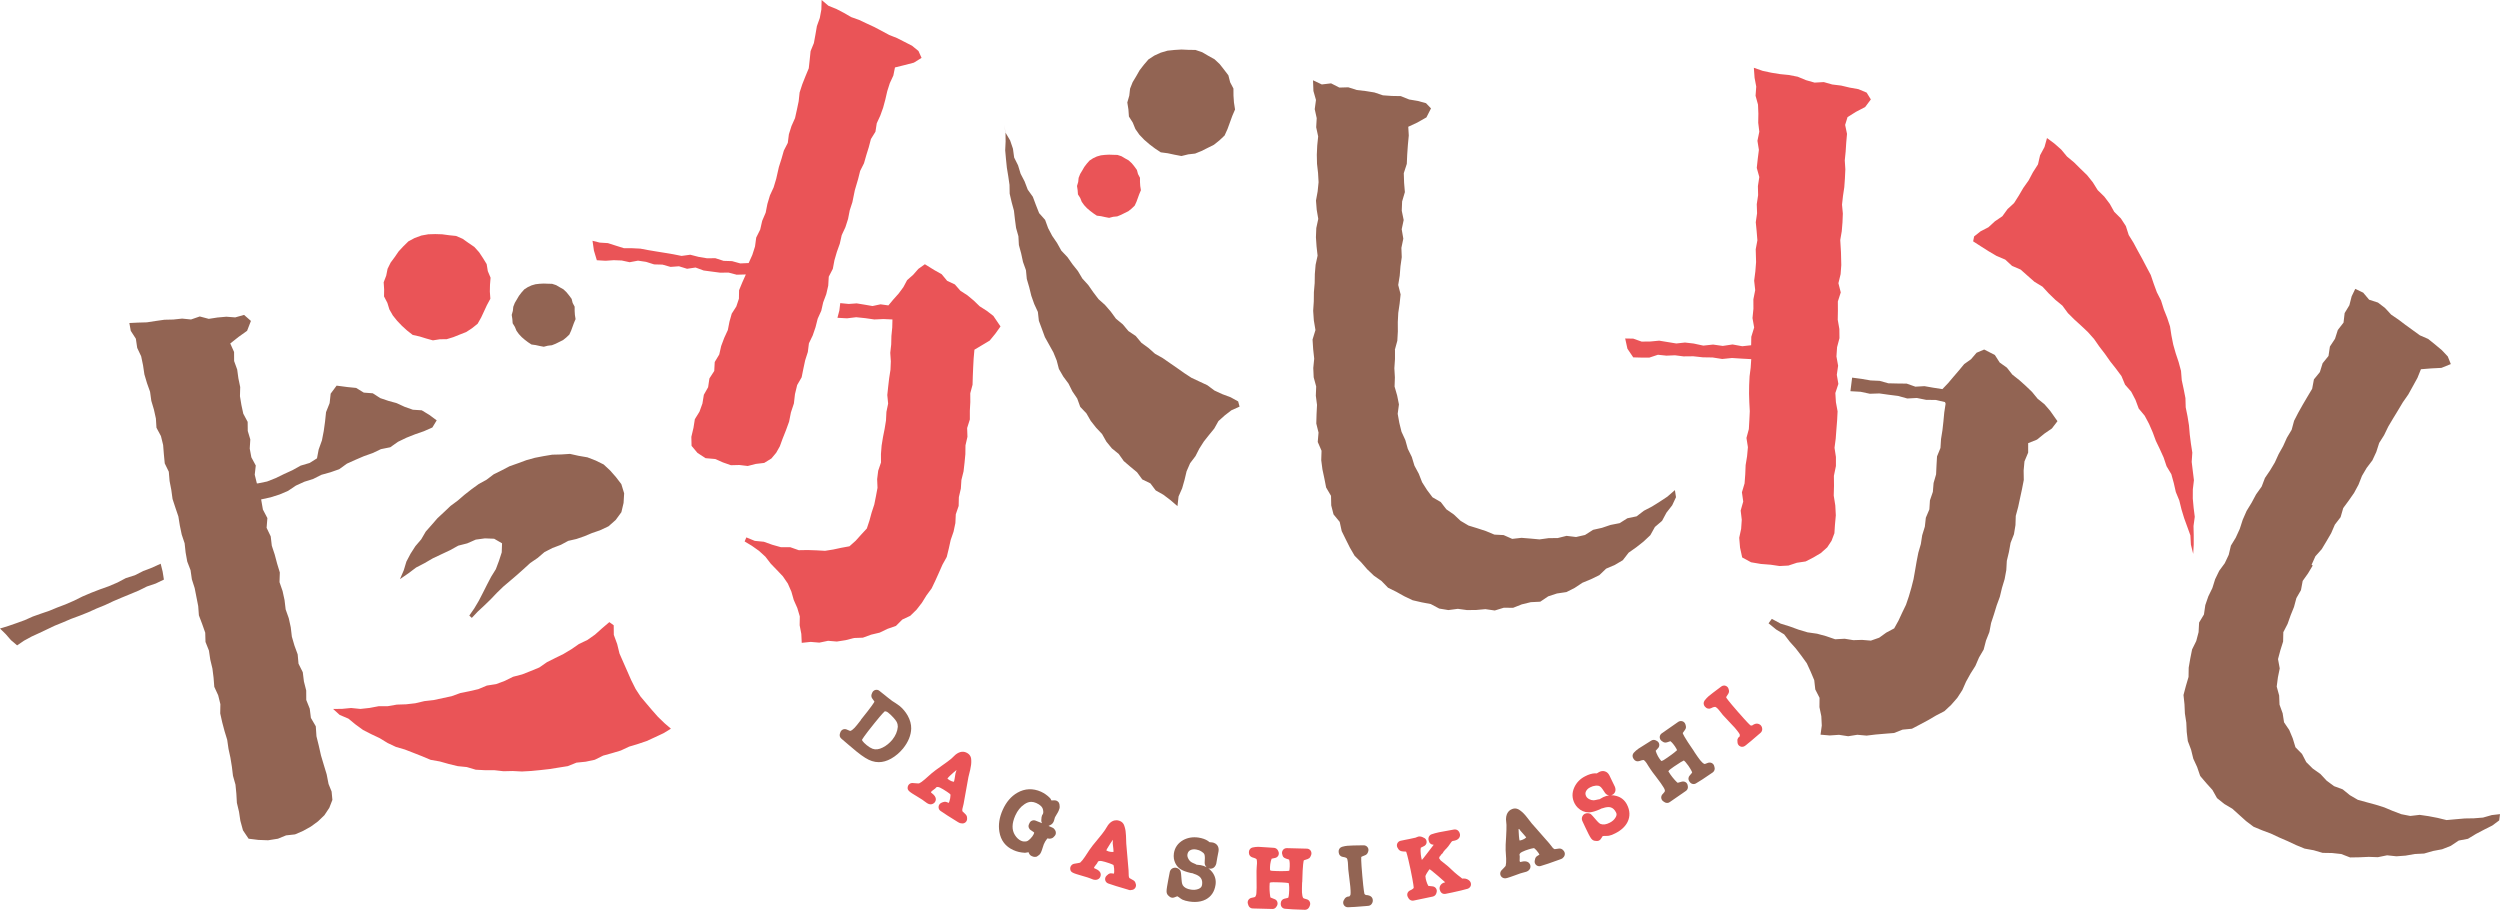 <?xml version="1.0" encoding="utf-8"?>
<!-- Generator: Adobe Illustrator 27.0.1, SVG Export Plug-In . SVG Version: 6.00 Build 0)  -->
<svg version="1.1" id="레이어_1" xmlns="http://www.w3.org/2000/svg" xmlns:xlink="http://www.w3.org/1999/xlink" x="0px"
	 y="0px" viewBox="0 0 720 262.026" enable-background="new 0 0 720 262.026" xml:space="preserve">
<polygon fill="#926453" points="356.59,115.607 356.995,117.106 354.627,118.17 352.708,119.654 350.909,121.273 349.71,123.417 
	348.181,125.291 346.697,127.164 345.393,129.218 344.299,131.362 342.755,133.4 341.735,135.739 341.151,138.197 340.461,140.625 
	339.427,142.979 339.112,145.767 337.029,143.983 335.05,142.484 332.846,141.24 331.302,139.201 328.979,138.077 327.465,136.008 
	325.546,134.419 323.642,132.786 322.188,130.732 320.225,129.143 318.636,127.194 317.392,124.991 315.683,123.177 
	314.124,121.198 312.88,119.04 311.111,117.181 310.242,114.783 308.847,112.714 307.723,110.466 306.224,108.442 304.965,106.268 
	304.32,103.795 303.376,101.487 302.162,99.298 300.933,97.095 300.063,94.726 299.194,92.388 298.909,89.839 297.86,87.561 
	297.02,85.192 296.421,82.749 295.716,80.336 295.476,77.817 294.622,75.434 294.097,73.006 293.438,70.563 293.303,68.044 
	292.628,65.646 292.299,63.157 292.014,60.669 291.354,58.226 290.785,55.782 290.74,53.249 290.38,50.776 289.975,48.302 
	289.72,45.799 289.495,43.281 289.616,40.763 289.586,38.229 289.196,35.981 289.616,38.244 290.919,40.448 291.729,42.831 
	292.074,45.365 293.198,47.613 293.933,50.026 295.087,52.26 295.986,54.613 297.455,56.667 298.34,59.035 299.269,61.389 
	300.993,63.322 301.862,65.706 303.031,67.924 304.44,69.993 305.67,72.196 307.438,74.055 308.877,76.109 310.436,78.058 
	311.725,80.231 313.419,82.09 314.858,84.158 316.372,86.152 318.246,87.831 319.895,89.735 321.394,91.788 323.358,93.407 
	324.977,95.341 327.09,96.765 328.724,98.729 330.763,100.213 332.652,101.891 334.855,103.121 336.924,104.559 339.007,105.998 
	341.046,107.438 343.159,108.817 345.438,109.881 347.716,110.945 349.77,112.474 352.048,113.524 354.417,114.408 "/>
<polygon fill="#926453" points="482.372,141.151 480.198,143.04 477.995,144.494 475.791,145.873 473.453,147.088 471.339,148.707 
	468.686,149.261 466.453,150.67 463.844,151.18 461.356,152.019 458.808,152.589 456.484,154.073 453.906,154.657 451.163,154.328 
	448.63,154.957 446.006,154.987 443.383,155.347 440.775,155.107 438.197,154.897 435.514,155.197 433.04,154.103 430.387,153.968 
	427.944,152.949 425.47,152.139 422.937,151.36 420.659,150.01 418.695,148.167 416.551,146.683 414.932,144.584 412.564,143.22 
	410.975,141.106 409.566,138.888 408.607,136.43 407.362,134.121 406.598,131.603 405.444,129.264 404.739,126.746 403.63,124.333 
	403,121.769 402.536,119.176 402.896,116.478 402.386,113.93 401.636,111.321 401.727,108.698 401.576,106.06 401.756,103.407 
	401.756,100.783 401.711,100.769 402.431,98.13 402.581,95.447 402.566,92.764 402.701,90.111 403.091,87.472 403.375,84.789 
	402.686,82.076 403.12,79.408 403.33,76.725 403.705,74.072 403.6,71.388 404.155,68.735 403.69,66.022 404.259,63.369 
	403.705,60.686 403.81,58.017 404.604,55.334 404.38,52.621 404.29,49.878 405.159,47.195 405.279,44.482 405.474,41.723 
	405.729,39.025 405.579,36.507 408.187,35.293 410.81,33.809 412.129,31.215 410.69,29.716 408.337,29.072 405.834,28.652 
	403.42,27.678 400.842,27.633 398.279,27.453 395.835,26.629 393.332,26.224 390.769,25.924 388.31,25.145 385.732,25.22 
	383.349,24.005 380.68,24.32 378.147,23.121 378.267,26.209 379.001,28.787 378.642,31.44 379.211,34.033 379.061,36.657 
	379.631,39.295 379.361,41.918 379.242,44.571 379.302,47.195 379.601,49.833 379.751,52.471 379.481,55.124 379.001,57.762 
	379.211,60.401 379.661,63.039 379.092,65.677 378.987,68.331 379.167,70.969 379.466,73.622 378.897,76.245 378.672,78.898 
	378.627,81.521 378.402,84.16 378.372,86.783 378.192,89.511 378.387,92.284 378.852,95.057 378.012,97.786 378.192,100.559 
	378.492,103.302 378.222,105.985 378.342,108.668 379.061,111.306 378.957,113.975 379.302,116.613 379.167,119.281 
	379.092,121.979 379.736,124.588 379.511,127.286 380.606,129.819 380.516,132.532 380.861,135.186 381.415,137.793 
	381.925,140.402 383.334,142.8 383.393,145.558 384.053,148.137 385.837,150.31 386.407,152.949 387.576,155.332 388.775,157.73 
	390.124,160.054 392.028,161.957 393.767,163.966 395.7,165.81 397.874,167.324 399.748,169.257 402.116,170.427 404.454,171.731 
	406.838,172.87 409.446,173.47 412.054,173.964 414.498,175.268 417.136,175.703 419.864,175.343 422.487,175.703 425.156,175.673 
	427.794,175.433 430.492,175.823 433.085,175.029 435.784,175.044 438.287,174.054 440.865,173.425 443.593,173.29 445.887,171.746 
	448.405,170.922 451.133,170.517 453.501,169.318 455.735,167.834 458.208,166.814 460.607,165.645 462.57,163.771 465.059,162.707 
	467.367,161.343 469.046,159.169 471.22,157.64 473.333,155.976 475.297,154.133 476.616,151.764 478.67,150.01 479.944,147.642 
	481.593,145.529 482.687,143.19 "/>
<polygon fill="#926453" points="592.55,121.301 590.436,118.304 588.802,116.415 586.823,114.826 585.234,112.877 583.421,111.138 
	581.547,109.46 579.553,107.885 577.994,105.892 575.911,104.408 574.517,102.235 571.443,100.66 569.255,101.59 567.651,103.464 
	565.687,104.858 564.159,106.701 562.615,108.5 561.056,110.344 559.406,112.068 556.814,111.663 554.25,111.213 551.627,111.363 
	549.124,110.479 546.485,110.449 543.847,110.389 541.329,109.684 538.721,109.564 536.127,109.115 533.414,108.755 
	532.919,112.667 535.842,112.832 538.526,113.402 541.269,113.312 543.937,113.686 546.65,114.031 549.304,114.766 552.046,114.616 
	554.73,115.156 557.473,115.186 560.156,115.8 560.336,116.265 559.946,118.798 559.707,121.362 559.422,123.91 559.017,126.443 
	558.852,129.021 557.863,131.449 557.713,134.043 557.593,136.621 556.874,139.094 556.664,141.658 555.824,144.101 
	555.659,146.694 554.64,149.108 554.355,151.686 553.59,154.159 553.201,156.693 552.482,159.166 551.987,161.699 551.552,164.233 
	551.102,166.781 550.473,169.269 549.753,171.743 548.929,174.171 547.82,176.464 546.77,178.728 545.526,180.976 543.248,182.19 
	541.209,183.659 538.81,184.499 536.262,184.289 533.759,184.364 531.271,183.959 528.527,184.109 525.904,183.21 523.311,182.505 
	520.583,182.115 517.975,181.336 515.426,180.407 512.818,179.597 510.285,178.233 509.34,179.507 511.529,181.291 513.837,182.7 
	515.441,184.799 517.195,186.762 518.814,188.876 520.358,191.019 521.467,193.433 522.502,195.891 522.801,198.56 524.031,200.973 
	524,203.656 524.54,206.265 524.675,208.948 524.315,211.586 526.969,211.811 529.637,211.63 532.275,212.035 534.913,211.616 
	537.581,211.856 540.19,211.541 542.828,211.316 545.466,211.106 547.955,210.132 550.638,209.877 553.006,208.633 555.33,207.389 
	557.578,206.07 559.976,204.825 561.94,202.996 563.694,200.988 565.148,198.754 566.227,196.311 567.501,194.018 568.91,191.784 
	569.96,189.356 571.293,187.077 571.968,184.484 572.943,182.026 573.437,179.417 574.262,176.914 575.041,174.366 575.955,171.878 
	576.57,169.314 577.335,166.781 577.815,164.188 577.964,161.519 578.579,158.956 579.044,156.348 580.018,153.86 580.453,151.236 
	580.542,148.568 581.232,146.005 581.787,143.411 582.341,140.848 582.851,138.225 582.806,135.527 583.046,132.889 584.11,130.355 
	584.11,127.627 586.659,126.608 588.787,124.884 590.945,123.4 "/>
<polygon fill="#926453" points="720,234.472 717.631,234.742 715.113,235.462 712.49,235.672 709.866,235.716 707.243,235.942 
	704.605,236.181 702.027,235.552 699.449,235.057 696.87,234.682 694.157,234.997 691.579,234.487 689.091,233.543 686.662,232.524 
	684.174,231.744 681.625,231.055 679.062,230.35 676.769,229.016 674.7,227.337 672.197,226.408 670.054,224.819 668.27,222.9 
	666.081,221.356 664.207,219.497 662.978,217.129 661.089,215.211 660.31,212.647 659.306,210.249 657.807,208.03 657.402,205.422 
	656.502,202.934 656.398,200.31 655.693,197.732 656.038,195.079 656.562,192.501 656.068,189.818 656.743,187.284 657.537,184.766 
	657.597,182.068 658.826,179.684 659.695,177.226 660.67,174.813 661.359,172.249 662.679,169.956 663.173,167.303 664.717,165.129 
	666.066,162.866 665.736,162.656 666.83,160.212 668.659,158.159 670.023,155.88 671.372,153.572 672.437,151.099 674.086,148.955 
	674.85,146.317 676.454,144.143 677.983,141.94 679.257,139.571 680.247,137.053 681.596,134.76 683.244,132.586 684.369,130.173 
	685.208,127.564 686.617,125.331 687.817,122.858 689.195,120.534 690.604,118.226 691.999,115.887 693.587,113.609 
	694.907,111.225 696.226,108.827 697.23,106.339 700.198,106.099 703.136,105.949 705.834,104.855 704.965,102.666 703.256,100.853 
	701.307,99.219 699.314,97.615 696.93,96.58 694.862,95.081 692.793,93.582 690.769,92.053 688.656,90.614 686.872,88.681 
	684.849,87.137 682.3,86.312 680.606,84.289 678.313,83.194 677.279,85.338 676.619,87.916 675.255,90.165 674.94,92.907 
	673.291,95.036 672.482,97.569 671.013,99.803 670.608,102.516 668.914,104.615 668.12,107.163 666.411,109.261 665.901,111.975 
	664.552,114.238 663.203,116.532 661.914,118.825 660.7,121.179 659.995,123.787 658.631,126.065 657.537,128.494 656.248,130.787 
	655.153,133.186 653.789,135.464 652.305,137.653 651.361,140.126 649.757,142.374 648.453,144.803 647.014,147.156 645.904,149.69 
	645.05,152.328 643.896,154.846 642.502,157.139 641.872,159.793 640.733,162.206 639.129,164.395 637.96,166.808 637.166,169.356 
	635.996,171.755 635.127,174.273 634.737,176.971 633.343,179.294 633.193,182.053 632.518,184.616 631.319,187.045 
	630.795,189.668 630.345,192.291 630.3,194.959 629.536,197.552 628.846,200.161 629.131,202.844 629.251,205.482 629.656,208.12 
	629.776,210.788 630.09,213.426 631.034,215.915 631.664,218.493 632.774,220.906 633.658,223.485 635.397,225.523 637.18,227.502 
	638.5,229.856 640.613,231.549 642.921,232.914 644.9,234.697 646.879,236.481 649.023,238.1 651.511,239.134 653.999,240.064 
	656.398,241.188 658.826,242.237 661.254,243.377 663.727,244.396 666.351,244.875 668.914,245.625 671.627,245.67 674.265,245.955 
	676.829,246.944 679.512,246.899 682.18,246.779 684.834,246.869 687.487,246.329 690.17,246.614 692.808,246.42 695.447,245.955 
	698.145,245.82 700.708,245.085 703.331,244.591 705.834,243.601 708.128,242.072 710.766,241.578 713.06,240.184 715.398,238.954 
	717.781,237.755 719.775,236.271 "/>
<polygon fill="#926453" points="135.16,177.28 136.599,175.212 137.903,173.008 139.087,170.714 140.241,168.421 141.44,166.127 
	142.804,163.924 143.704,161.525 144.498,159.082 144.588,156.474 142.31,155.155 139.656,155.05 137.018,155.41 134.56,156.489 
	131.982,157.148 129.628,158.453 127.14,159.622 124.667,160.791 122.268,162.185 119.84,163.444 117.636,165.108 115.193,166.787 
	116.287,164.239 117.037,161.75 118.236,159.472 119.63,157.298 121.309,155.335 122.613,153.101 124.307,151.182 126.001,149.234 
	127.89,147.48 129.748,145.711 131.832,144.167 133.766,142.503 135.789,140.914 137.873,139.401 140.136,138.156 142.19,136.597 
	144.498,135.458 146.762,134.274 149.19,133.419 151.573,132.535 154.047,131.846 156.535,131.366 159.053,130.946 161.602,130.886 
	164.15,130.721 166.653,131.276 169.172,131.711 171.54,132.625 173.849,133.764 175.722,135.503 177.386,137.392 178.945,139.43 
	179.755,142.083 179.59,144.842 178.96,147.51 177.326,149.744 175.257,151.572 172.769,152.741 170.491,153.521 168.272,154.45 
	166.009,155.23 163.655,155.769 161.527,156.909 159.113,157.823 156.805,159.007 154.826,160.701 152.713,162.14 150.809,163.879 
	148.89,165.588 146.942,167.252 144.963,168.931 143.104,170.729 141.32,172.603 139.462,174.402 137.558,176.171 135.879,177.954 
	"/>
<polygon fill="#926453" points="46.274,162.348 43.786,163.488 41.267,164.447 38.839,165.676 36.26,166.486 33.847,167.76 
	31.359,168.824 28.796,169.739 26.277,170.713 23.774,171.777 21.331,172.991 18.842,174.071 16.504,174.955 14.18,175.915 
	11.812,176.724 9.444,177.563 7.135,178.598 4.782,179.452 2.398,180.276 0,181.011 1.649,182.63 3.163,184.369 4.932,185.867 
	6.91,184.518 9.084,183.335 11.302,182.315 13.521,181.266 15.754,180.201 18.048,179.272 20.461,178.238 22.935,177.324 
	25.378,176.349 27.806,175.255 30.235,174.266 32.633,173.141 35.061,172.107 37.505,171.103 39.948,170.083 42.332,168.899 
	44.835,168.06 47.203,166.921 46.843,164.642 "/>
<polygon fill="#926453" points="123.64,119.486 121.466,118.167 118.903,118.002 116.534,117.163 114.256,116.114 111.873,115.454 
	109.519,114.659 107.361,113.266 104.767,113.071 102.564,111.722 100.016,111.467 96.943,111.062 95.234,113.37 94.934,116.099 
	93.9,118.692 93.615,121.42 93.24,124.133 92.716,126.831 91.771,129.47 91.291,132.003 89.163,133.337 86.585,134.101 
	84.246,135.406 81.818,136.515 79.419,137.684 76.916,138.674 74.293,139.213 73.978,139.213 73.364,136.71 73.663,134.072 
	72.389,131.703 71.924,129.185 72.089,126.562 71.355,124.118 71.325,121.495 70.066,119.142 69.526,116.653 69.106,114.105 
	69.181,111.482 68.657,108.963 68.312,106.43 67.428,103.987 67.413,101.379 66.318,98.92 68.702,97.031 71.16,95.278 
	72.269,92.429 70.291,90.691 67.742,91.41 65.194,91.215 62.646,91.44 60.127,91.83 57.534,91.14 55.016,92.01 52.453,91.755 
	49.919,92.025 47.356,92.085 44.823,92.445 42.29,92.834 39.711,92.909 37.253,93.029 37.658,95.278 39.127,97.556 39.516,100.194 
	40.655,102.608 41.195,105.201 41.585,107.824 42.334,110.342 43.219,112.831 43.579,115.439 44.328,117.957 44.898,120.535 
	45.063,123.189 46.352,125.587 46.981,128.15 47.191,130.804 47.446,133.457 48.615,135.855 48.84,138.524 49.335,141.087 
	49.694,143.71 50.519,146.229 51.373,148.747 51.793,151.355 52.333,153.948 53.172,156.466 53.457,159.105 53.922,161.713 
	54.881,164.216 55.256,166.84 56.065,169.373 56.575,171.966 57.085,174.559 57.279,177.212 58.224,179.716 59.108,182.219 
	59.183,184.873 60.172,187.361 60.562,189.984 61.177,192.547 61.507,195.17 61.716,197.808 62.84,200.252 63.47,202.8 
	63.425,205.469 63.995,208.017 64.669,210.565 65.434,213.068 65.809,215.677 66.363,218.225 66.783,220.818 67.098,223.426 
	67.817,225.974 68.072,228.583 68.222,231.221 68.837,233.799 69.226,236.393 69.976,239.136 71.595,241.549 74.413,241.894 
	77.216,241.999 80.049,241.549 82.387,240.59 84.966,240.305 87.289,239.301 89.523,238.056 91.576,236.558 93.435,234.774 
	94.844,232.645 95.728,230.367 95.504,227.969 94.619,225.78 94.08,223.007 93.255,220.293 92.446,217.58 91.816,214.777 
	91.141,212.049 90.947,209.171 89.538,206.758 89.208,204.104 88.203,201.586 88.189,198.858 87.529,196.265 87.199,193.596 
	85.97,191.138 85.73,188.455 84.801,185.921 84.051,183.343 83.737,180.66 83.167,178.052 82.267,175.504 81.953,172.835 
	81.383,170.227 80.499,167.664 80.589,164.876 79.809,162.313 79.12,159.719 78.28,157.171 77.965,154.473 76.781,152.014 
	77.006,149.211 75.717,146.753 75.207,143.83 77.95,143.23 80.499,142.421 82.957,141.372 85.205,139.858 87.634,138.748 
	90.197,137.939 92.581,136.739 95.159,136.02 97.692,135.136 99.911,133.532 102.339,132.438 104.782,131.388 107.316,130.489 
	109.714,129.35 112.397,128.81 114.631,127.236 117.044,126.067 119.533,125.078 122.081,124.193 124.524,123.114 125.768,121.06 
	"/>
<polygon fill="#926453" points="355.23,25.492 355.244,27.531 355.379,29.509 355.694,31.533 354.885,33.422 354.21,35.28 
	353.52,37.169 352.681,39.028 351.182,40.437 349.608,41.696 347.809,42.596 346.041,43.48 344.197,44.229 342.218,44.454 
	340.254,44.934 338.276,44.559 336.327,44.139 334.303,43.87 332.61,42.745 331.006,41.531 329.522,40.242 328.143,38.803 
	326.988,37.154 326.239,35.311 325.13,33.557 324.98,31.503 324.665,29.509 325.235,27.531 325.459,25.537 326.194,23.678 
	327.213,21.984 328.203,20.246 329.417,18.672 330.751,17.113 332.46,16.003 334.303,15.164 336.252,14.594 338.261,14.384 
	340.254,14.264 342.248,14.355 344.302,14.384 346.236,15.044 348.004,16.078 349.788,17.068 351.287,18.477 352.546,20.08 
	353.776,21.699 354.285,23.693 "/>
<polygon fill="#926453" points="165.498,88.321 165.498,89.52 165.572,90.689 165.767,91.903 165.288,93.028 164.883,94.137 
	164.478,95.246 163.969,96.355 163.084,97.195 162.155,97.944 161.091,98.469 160.041,98.993 158.947,99.428 157.778,99.563 
	156.609,99.863 155.424,99.638 154.27,99.383 153.071,99.219 152.067,98.559 151.122,97.839 150.238,97.075 149.428,96.205 
	148.739,95.246 148.289,94.152 147.645,93.102 147.555,91.888 147.375,90.689 147.704,89.52 147.825,88.351 148.259,87.241 
	148.859,86.222 149.458,85.203 150.178,84.258 150.972,83.359 151.992,82.699 153.086,82.19 154.24,81.86 155.424,81.725 
	156.609,81.665 157.793,81.71 159.007,81.74 160.161,82.115 161.21,82.73 162.275,83.329 163.144,84.154 163.909,85.098 
	164.628,86.072 164.928,87.256 "/>
<path fill="#926453" d="M261.418,206.101c-0.615-1.079-1.409-2.038-2.368-2.818c-0.3-0.24-0.675-0.495-1.109-0.779l-0.989-0.629
	c-0.33-0.24-0.735-0.54-1.184-0.914l-2.488-1.994c-0.315-0.27-0.719-0.375-1.214-0.255c-0.39,0.12-0.734,0.419-0.884,0.824
	l-0.12,0.3c-0.195,0.42-0.135,0.945,0.135,1.319l0.495,0.689c0.105,0.15,0.135,0.24,0.15,0.24c-0.09,0.18-0.63,1.169-3.837,5.127
	l-0.075,0.135c-0.015,0.03-0.015,0.06-0.045,0.09l-1.049,1.334c-0.495,0.645-0.959,1.109-1.349,1.409
	c-0.27,0.21-0.495,0.315-0.63,0.33c-0.03-0.015-0.285-0.075-0.959-0.39c-0.345-0.165-0.75-0.18-1.094-0.045
	c-0.345,0.15-0.63,0.419-0.765,0.794l-0.135,0.39c-0.195,0.54-0.03,1.14,0.435,1.499c0.48,0.39,1.199,1.005,2.159,1.844
	c0.989,0.854,1.754,1.499,2.249,1.888c1.784,1.439,3.208,2.339,4.377,2.699c0.645,0.21,1.304,0.315,1.949,0.315
	c1.169,0,2.368-0.345,3.553-1.005c1.304-0.734,2.458-1.724,3.463-2.938c1.499-1.874,2.278-3.793,2.338-5.726
	C262.452,208.604,262.108,207.345,261.418,206.101 M258.57,209.308c-0.105,1.319-0.645,2.564-1.574,3.733
	c-0.794,0.959-1.724,1.724-2.773,2.248c-1.094,0.554-2.054,0.674-2.908,0.36c-0.51-0.195-1.079-0.525-1.694-1.034
	c-1.244-1.004-1.349-1.499-1.379-1.499c0.045-0.12,0.48-0.989,3.658-4.917c2.323-2.878,2.833-3.268,2.863-3.298
	c0.045-0.03,0.03-0.09,0.345-0.015c0.24,0.045,0.45,0.15,0.659,0.33c0.525,0.405,1.049,0.914,1.604,1.529
	c0.749,0.839,0.944,1.274,1.004,1.484c0.06,0.165,0.105,0.345,0.105,0.255l0.045,0.39
	C258.555,209.114,258.57,209.294,258.57,209.308"/>
<path fill="#926453" d="M303.757,230.498l-0.809,0.015c-0.045,0-0.09,0-0.105,0.015c-0.015-0.015-0.06-0.045-0.105-0.09
	c-0.06-0.21-0.165-0.419-0.315-0.57c-0.779-0.809-1.679-1.424-2.623-1.859c-2.323-1.034-4.662-0.93-6.775,0.285
	c-1.829,1.034-3.253,2.713-4.257,4.977c-0.96,2.174-1.289,4.272-0.944,6.296c0.405,2.473,1.754,4.242,4.032,5.262
	c1.019,0.464,2.054,0.704,3.343,0.779c0.375-0.06,0.734-0.105,1.034-0.165c0.105,0.375,0.315,0.839,0.854,1.094
	c0.405,0.18,0.615,0.255,0.944,0.255c0.21,0,0.585,0,0.899-0.33c0.39-0.21,0.69-0.539,0.899-1.034
	c0.135-0.285,0.285-0.72,0.465-1.304c0.12-0.45,0.225-0.764,0.33-0.989c0.24-0.555,0.524-1.034,0.839-1.424
	c0.105-0.135,0.195-0.225,0.225-0.27c0.225,0.075,0.435,0.105,0.629,0.105c0.255,0,0.6-0.09,0.825-0.225
	c0.105-0.06,0.195-0.135,0.285-0.225l0.345-0.375c0.27-0.285,0.375-0.704,0.285-1.169c-0.03-0.21-0.15-0.405-0.285-0.6
	c-0.135-0.255-0.36-0.45-0.629-0.57c-0.405-0.195-0.795-0.36-1.169-0.51c0.075-0.03,0.165-0.075,0.24-0.12
	c0.045-0.015,0.135-0.06,0.27-0.135c0.3-0.135,0.704-0.405,0.959-0.974c0.09-0.195,0.18-0.479,0.27-0.869
	c0.045-0.165,0.075-0.3,0.12-0.39c0.075-0.18,0.225-0.435,0.435-0.75c0.3-0.479,0.51-0.854,0.615-1.109
	c0.255-0.554,0.33-0.929,0.3-1.274c-0.03-0.27-0.045-0.479-0.06-0.6C305.031,231.008,304.507,230.528,303.757,230.498
	 M300.115,237.079c-0.765-0.315-1.409-0.57-1.934-0.764c-0.645-0.225-1.409,0.09-1.679,0.72l-0.165,0.36
	c-0.285,0.614-0.045,1.319,0.525,1.679c0.734,0.464,0.959,0.689,0.974,0.689c0,0.03,0.015,0.15-0.135,0.48
	c-0.165,0.375-0.48,0.809-0.929,1.274c-0.66,0.645-0.989,0.764-1.049,0.764c-0.584,0.135-1.124,0.105-1.679-0.15
	c-0.659-0.3-1.244-0.839-1.739-1.619c-0.944-1.499-0.914-3.343,0.09-5.621c0.645-1.439,1.529-2.533,2.638-3.268
	c0.675-0.465,1.319-0.689,1.979-0.689c0.45,0,0.914,0.12,1.424,0.33c1.169,0.524,1.814,1.169,1.964,1.994
	c0.135,0.704,0.03,0.989-0.045,1.154c-0.135,0.195-0.21,0.33-0.255,0.435c-0.12,0.285-0.18,0.66-0.21,1.424
	C299.875,236.569,299.95,236.839,300.115,237.079"/>
<path fill="#926453" d="M349.114,242.612c-0.12-0.015-0.3-0.03-0.54-0.045c-0.105-0.015-0.18-0.015-0.255-0.03l-0.42-0.344
	c-0.72-0.48-1.619-0.795-2.758-0.974c-1.604-0.225-3.073,0.015-4.392,0.734c-1.514,0.87-2.413,2.144-2.668,3.807
	c-0.075,0.51-0.075,1.02,0,1.529c0.255,1.379,0.959,2.473,2.054,3.118c0.585,0.375,1.469,0.69,2.773,1.005
	c0.21,0.045,0.375,0.075,0.585,0.09c0.105,0.075,0.21,0.12,0.33,0.15c1.919,0.585,2.623,1.544,2.368,3.208
	c-0.09,0.54-0.39,0.885-0.989,1.14c-0.659,0.27-1.409,0.344-2.218,0.21c-1.154-0.18-1.919-0.585-2.339-1.244
	c-0.105-0.165-0.285-0.585-0.345-1.499c-0.12-1.724-0.195-2.159-0.24-2.383c-0.06-0.285-0.21-0.54-0.45-0.72
	c-0.315-0.285-0.629-0.419-1.169-0.48c-0.674,0-1.439,0.45-1.574,1.394l-0.39,2.024c-0.165,0.839-0.285,1.499-0.36,2.023
	c-0.21,1.289-0.195,1.754,0.045,2.204c0.075,0.135,0.15,0.24,0.225,0.315c0.21,0.195,0.39,0.36,0.54,0.465
	c0.375,0.27,0.899,0.315,1.304,0.135c0.435-0.195,0.704-0.285,0.824-0.315c0.075,0.015,0.18,0.09,0.345,0.195
	c0.54,0.405,0.929,0.674,1.154,0.78c0.51,0.225,1.139,0.405,1.904,0.525c0.57,0.09,1.124,0.135,1.649,0.135
	c1.184,0,2.248-0.24,3.133-0.704c1.574-0.825,2.533-2.234,2.833-4.212c0.21-1.349-0.12-2.608-0.989-3.733
	c-0.33-0.404-0.69-0.749-1.079-1.049c0.105,0.045,0.21,0.09,0.345,0.105c0.045,0,0.21,0.015,0.255,0.015
	c0.794,0,1.424-0.525,1.679-1.454c0.045-0.375,0.165-0.959,0.3-1.739c0.18-0.839,0.285-1.454,0.36-1.859
	C351.137,243.826,350.418,242.822,349.114,242.612 M344.287,248.848c-0.705-0.285-1.019-0.45-1.154-0.539
	c-0.39-0.24-0.674-0.57-0.914-1.034c-0.225-0.45-0.3-0.824-0.24-1.199c0.09-0.554,0.315-0.914,0.75-1.184
	c0.495-0.27,1.064-0.36,1.754-0.24c0.525,0.09,1.019,0.255,1.499,0.555c0.465,0.27,0.764,0.554,0.884,0.855
	c0.09,0.24,0.135,0.57,0.135,1.019c0.015,0.12,0,0.6-0.06,1.439c0,0.09,0.015,0.225,0.045,0.375c0.09,0.33,0.255,0.629,0.495,0.855
	c-0.51-0.285-1.064-0.48-1.679-0.585c-0.48-0.06-0.869-0.12-1.199-0.135C344.497,248.968,344.392,248.893,344.287,248.848"/>
<path fill="#926453" d="M393.37,257.762c-0.045-0.015-0.12-0.06-0.225-0.134c-0.105-0.09-0.165-0.15-0.165-0.15
	c-0.045-0.105-0.255-0.93-0.63-5.202c-0.419-4.661-0.315-5.381-0.315-5.411c0-0.03,0.015-0.075,0.165-0.165
	c0.12-0.06,0.435-0.195,0.944-0.39c0.345-0.12,0.614-0.39,0.764-0.72l0.105-0.27c0.18-0.419,0.134-0.914-0.12-1.274
	c-0.24-0.36-0.674-0.6-1.124-0.6c-2.458,0.03-4.002,0.06-4.707,0.135c-0.465,0.03-0.96,0.135-1.559,0.3
	c-0.629,0.195-1.034,0.779-0.974,1.424l0.03,0.255c0.045,0.615,0.51,1.109,1.109,1.215c0.959,0.134,1.184,0.375,1.184,0.375
	c0.135,0.12,0.27,0.479,0.33,1.124c0.015,0.165,0.03,0.405,0.045,0.675l0.015,0.3c0,0.495,0.03,0.87,0.06,1.109
	c0.045,0.57,0.15,1.409,0.3,2.533c0.15,1.079,0.24,1.874,0.285,2.414c0.165,1.813,0.075,2.338,0.045,2.428
	c-0.015,0-0.045,0.12-0.24,0.345c-0.03,0.045-0.06,0.06-0.09,0.09l-0.225,0.03c-0.06,0-0.135,0.015-0.195,0.03
	c-0.06,0-0.12,0.015-0.165,0.03c-0.105,0.045-0.195,0.09-0.255,0.12c-0.255,0.135-0.45,0.33-0.495,0.465
	c-0.09,0.12-0.15,0.255-0.285,0.479c-0.21,0.42-0.195,0.93,0.045,1.319c0.24,0.405,0.689,0.645,1.154,0.645h0.015h0.015
	c1.109-0.03,2.803-0.135,5.007-0.33l0.855-0.075c0.36-0.03,0.704-0.21,0.929-0.495c0.345-0.435,0.39-0.884,0.36-1.184
	C395.318,258.587,394.928,257.823,393.37,257.762"/>
<path fill="#926453" d="M449.164,244.379c-0.03,0-0.195,0-0.225,0.015c-0.645,0.105-1.079,0.15-1.199,0.165
	c-0.075-0.015-0.27-0.12-0.51-0.345l-1.049-1.334c-2.458-2.833-4.182-4.797-5.096-5.801c-0.6-0.765-1.034-1.334-1.364-1.754
	c-0.614-0.795-1.229-1.409-1.799-1.829c-0.375-0.285-0.629-0.435-0.824-0.495c-0.48-0.21-1.034-0.21-1.559-0.015
	c-0.555,0.195-1.814,0.869-1.814,2.983c0.09,0.914,0.135,1.439,0.135,1.619c0.015,0.78-0.015,1.979-0.105,3.478
	c-0.12,1.694-0.165,2.878-0.135,3.747c0.06,1.124,0.105,1.949,0.15,2.488c0.03,0.839-0.015,1.544-0.135,2.024
	c0,0.015-0.075,0.195-0.465,0.57c-0.764,0.735-0.959,0.959-1.064,1.364c-0.105,0.42-0.015,0.839,0.24,1.169
	c0.27,0.33,0.675,0.525,1.094,0.525c0.285,0,0.525,0,2.938-0.884l1.499-0.54c0.15-0.06,0.375-0.12,0.689-0.195
	c0.435-0.105,0.78-0.21,0.989-0.27c0.195-0.075,0.809-0.285,1.094-0.914c0.15-0.315,0.165-0.764,0.045-1.079
	c-0.075-0.24-0.435-1.019-1.619-1.019c-0.255,0-0.525,0.045-0.824,0.12c-0.165,0.03-0.3,0.06-0.42,0.09
	c-0.12-0.165-0.15-0.225-0.165-0.225c0,0-0.03-0.15,0-0.554c0.06-0.645,0.03-1.034-0.06-1.394c0.06-0.195,0.18-0.36,0.344-0.495
	c0.135-0.105,0.495-0.33,1.319-0.645c1.499-0.54,2.233-0.675,2.518-0.704c0.105,0.06,0.36,0.24,0.764,0.704
	c0.48,0.554,0.704,0.944,0.81,1.184l-0.6,0.36c-0.135,0.075-0.225,0.18-0.315,0.24c-0.285,0.315-0.36,0.629-0.45,1.154
	c-0.09,0.45,0.06,0.914,0.419,1.244c0.345,0.3,0.855,0.419,1.274,0.285c1.109-0.315,2.893-0.914,5.591-1.904l0.315-0.12
	c0.24-0.06,0.45-0.21,0.6-0.42c0.255-0.21,0.419-0.524,0.465-0.884c0.075-0.45-0.12-0.899-0.465-1.229
	C449.943,244.559,449.553,244.379,449.164,244.379 M437.622,242.055c0-0.045-0.15-0.495-0.24-2.443
	c-0.03-0.464-0.045-0.839-0.045-1.139l0.585,0.824c0.12,0.165,0.479,0.57,1.064,1.199c0.405,0.419,0.525,0.704,0.57,0.629
	c0,0-0.015,0.06-0.12,0.165c-0.269,0.24-0.629,0.45-1.064,0.6C438.026,242.011,437.771,242.071,437.622,242.055"/>
<path fill="#926453" d="M493.681,220.594c-0.09-0.36-0.345-0.674-0.72-0.854c-0.33-0.15-0.75-0.165-1.109-0.03
	c-0.645,0.285-0.885,0.315-0.93,0.315c0,0-0.21-0.015-0.674-0.435c-0.36-0.345-0.795-0.87-1.289-1.589l-0.914-1.334
	c-0.045-0.09-0.09-0.165-0.15-0.255c-0.015-0.015-0.015-0.03-0.015-0.03c-2.983-4.317-3.253-5.142-3.253-5.277l0.659-0.914
	c0.15-0.21,0.255-0.45,0.27-0.675c0.015-0.27-0.015-0.465-0.15-0.884c-0.135-0.42-0.435-0.765-0.855-0.899
	c-0.405-0.135-0.855-0.075-1.199,0.15l-4.752,3.313c-0.345,0.225-0.555,0.6-0.6,1.019c-0.015,0.405,0.135,0.81,0.45,1.094
	c0.225,0.165,0.39,0.3,0.555,0.39c0.195,0.105,0.419,0.165,0.645,0.165c0.269,0,0.435-0.06,1.124-0.3
	c0.135-0.045,0.225-0.075,0.3-0.105c0.18,0.12,0.599,0.48,1.304,1.484c0.42,0.6,0.555,0.959,0.615,1.109
	c-0.24,0.225-0.884,0.824-2.728,2.098c-1.049,0.735-1.349,0.885-1.424,0.899c-0.225,0.105-0.33,0.12-0.344,0.135
	c-0.09-0.075-0.285-0.27-0.615-0.749c-0.285-0.42-0.554-0.899-0.78-1.454c-0.15-0.36-0.21-0.585-0.27-0.749
	c0.255-0.315,0.465-0.54,0.63-0.704c0.315-0.285,0.464-0.72,0.404-1.169c-0.06-0.435-0.344-0.809-0.734-0.989l-0.24-0.135
	c-0.435-0.225-0.974-0.195-1.379,0.09c-0.375,0.255-0.945,0.615-1.739,1.094c-0.839,0.51-1.469,0.899-1.874,1.184
	c-0.465,0.315-0.93,0.72-1.364,1.184c-0.435,0.465-0.48,1.169-0.12,1.679l0.15,0.225c0.33,0.495,0.959,0.704,1.574,0.495
	c0.66-0.255,0.944-0.3,1.244-0.3c0,0,0.285,0.12,0.824,0.884c0.135,0.195,0.315,0.495,0.54,0.87
	c0.269,0.435,0.479,0.749,0.629,0.959c0.315,0.48,0.809,1.154,1.499,2.024c0.629,0.854,1.109,1.484,1.424,1.919
	c0.794,1.154,0.989,1.529,1.019,1.604c0.27,0.555,0.15,0.764,0.12,0.824c-0.015,0.03-0.135,0.27-0.645,0.779
	c-0.255,0.27-0.39,0.675-0.36,1.034c0.045,0.405,0.24,0.75,0.555,0.974l0.345,0.24c0.225,0.165,0.51,0.255,0.794,0.255
	c0.27,0,0.54-0.075,0.75-0.24l4.661-3.223c0.405-0.27,0.63-0.749,0.57-1.244l-0.045-0.269c-0.03-0.39-0.24-0.765-0.585-0.989
	c-0.315-0.195-0.704-0.27-1.124-0.165c-0.615,0.18-0.974,0.27-1.184,0.33c-0.15-0.12-0.419-0.344-0.824-0.794
	c-0.51-0.585-0.93-1.094-1.244-1.559c-0.525-0.764-0.614-0.959-0.614-0.945c0,0,0.03-0.105,0.255-0.344
	c0.09-0.09,0.404-0.36,1.349-1.02c1.769-1.214,2.563-1.649,2.863-1.769c0.195,0.135,0.599,0.54,1.304,1.529
	c0.974,1.424,1.065,1.904,1.08,1.904c0,0.015-0.03,0.09-0.135,0.225c-0.075,0.105-0.27,0.33-0.57,0.675
	c-0.435,0.45-0.48,1.154-0.135,1.664l0.165,0.225c0.255,0.36,0.66,0.57,1.094,0.57c0.24,0,0.48-0.06,0.66-0.18
	c0.974-0.54,2.503-1.559,4.842-3.163c0.465-0.329,0.689-0.929,0.525-1.469L493.681,220.594z"/>
<polygon fill="#EA5457" points="568.265,69.51 568.549,68.086 570.408,66.617 572.671,65.448 574.53,63.739 576.674,62.285 
	578.173,60.216 580.046,58.493 581.426,56.319 582.715,54.116 584.244,51.957 585.488,49.618 586.942,47.34 587.541,44.717 
	588.815,42.349 589.535,39.755 591.634,41.314 593.597,43.038 595.291,45.077 597.315,46.756 599.189,48.614 601.078,50.443 
	602.726,52.497 604.135,54.76 606.024,56.604 607.613,58.703 608.902,61.011 610.806,62.9 612.245,65.103 613.069,67.682 
	614.448,69.915 615.692,72.238 616.967,74.547 618.181,76.87 619.425,79.208 620.265,81.697 621.179,84.185 622.378,86.539 
	623.173,89.072 624.147,91.515 624.971,94.019 625.376,96.657 625.886,99.22 626.605,101.753 627.445,104.272 628.134,106.82 
	628.344,109.488 628.899,112.067 629.408,114.66 629.483,117.313 630.008,119.906 630.427,122.514 630.652,125.138 630.982,127.746 
	631.387,130.369 631.207,133.008 631.522,135.631 631.851,138.284 631.537,140.937 631.522,143.56 631.762,146.199 632.092,148.837 
	631.732,151.49 631.792,154.128 631.792,156.766 631.642,159.524 630.982,156.871 630.832,154.188 629.933,151.7 629.034,149.227 
	628.269,146.708 627.64,144.145 626.635,141.702 626.05,139.123 625.346,136.575 623.967,134.266 623.127,131.763 622.033,129.35 
	620.894,126.981 619.98,124.508 618.916,122.065 617.671,119.726 615.948,117.658 615.018,115.154 613.789,112.801 612.02,110.793 
	610.986,108.319 609.397,106.175 607.763,104.107 606.234,101.934 604.615,99.82 603.101,97.646 601.332,95.653 599.413,93.839 
	597.435,92.04 595.561,90.181 593.972,88.023 591.933,86.344 590.03,84.5 588.231,82.552 585.922,81.157 583.929,79.403 
	581.935,77.635 579.462,76.57 577.498,74.757 575.01,73.708 572.746,72.373 570.498,70.949 "/>
<polygon fill="#EA5457" points="526.243,157.636 527.487,155.747 528.311,153.573 528.461,151.235 528.716,148.417 528.567,145.584 
	528.117,142.736 528.192,139.888 528.162,137.04 528.746,134.222 528.746,131.598 528.342,128.96 528.686,126.337 528.881,123.729 
	529.091,121.09 529.226,118.467 528.746,115.829 528.581,113.191 529.451,110.568 529.001,107.944 529.376,105.321 528.896,102.653 
	529.076,100 529.766,97.391 529.735,94.753 529.271,92.085 529.316,89.462 529.301,86.823 530.14,84.215 529.466,81.562 
	530.095,78.954 530.29,76.331 530.2,72.643 529.991,69.12 530.425,66.602 530.635,64.054 530.74,61.505 530.5,58.942 
	530.785,56.394 531.159,53.891 531.34,51.327 531.46,48.764 531.294,46.201 531.549,43.653 531.714,41.104 531.939,38.556 
	531.4,35.978 532.089,33.729 534.532,32.2 537.17,30.821 538.805,28.633 537.59,26.669 535.237,25.68 532.719,25.23 530.245,24.645 
	527.682,24.331 525.254,23.641 522.601,23.791 520.127,23.086 517.744,22.097 515.225,21.602 512.692,21.348 510.159,20.943 
	507.64,20.403 505.107,19.519 505.317,22.397 505.797,24.945 505.602,27.583 506.306,30.132 506.411,32.74 506.366,35.348 
	506.681,37.941 506.142,40.55 506.561,43.158 506.231,45.751 505.947,48.359 506.681,50.983 506.277,53.591 506.337,56.199 
	505.947,58.807 506.036,61.416 505.662,64.009 505.917,66.617 506.127,69.21 505.647,71.789 505.752,75.476 505.542,78.16 
	505.197,80.843 505.497,83.556 504.972,86.209 504.987,88.922 504.718,91.605 505.197,94.318 504.373,96.987 504.328,99.43 
	501.779,99.715 498.977,99.205 496.158,99.625 493.37,99.235 490.552,99.535 487.764,98.935 485.276,98.65 482.772,98.92 
	480.314,98.516 477.841,98.111 475.322,98.351 472.789,98.381 470.376,97.526 468.052,97.482 468.697,100.434 470.376,102.923 
	472.594,102.982 475.037,102.982 477.481,102.173 479.939,102.428 482.397,102.323 484.856,102.638 487.659,102.608 
	490.432,102.908 493.235,102.953 495.993,103.387 498.811,103.103 501.6,103.283 504.358,103.432 504.193,105.891 503.878,108.379 
	503.758,110.882 503.728,113.385 503.803,115.904 503.938,118.437 503.818,120.94 503.668,123.579 502.979,126.127 503.398,128.78 
	503.159,131.389 502.739,133.967 502.634,136.59 502.439,139.213 501.675,141.777 502.049,144.445 501.315,147.038 501.629,149.691 
	501.45,152.299 500.895,154.878 501.135,157.726 501.75,160.544 504.313,161.938 507.131,162.417 509.979,162.642 512.512,163.017 
	515.061,162.882 517.504,162.073 520.022,161.698 522.271,160.544 524.414,159.27 "/>
<polygon fill="#EA5457" points="286.077,90.971 284.188,89.517 282.164,88.228 280.44,86.564 278.597,85.035 276.603,83.746 
	274.999,81.917 272.766,80.868 271.207,78.979 269.078,77.78 266.365,76.101 264.491,77.435 262.977,79.159 261.253,80.673 
	260.174,82.697 258.825,84.525 257.296,86.234 255.857,87.958 253.593,87.643 251.285,88.138 249.022,87.748 246.728,87.373 
	244.434,87.538 241.991,87.298 241.736,89.427 241.182,91.525 243.955,91.676 246.578,91.36 249.201,91.63 251.81,92.005 
	254.433,91.885 257.026,92.005 256.966,94.343 256.726,96.772 256.666,99.2 256.396,101.614 256.561,104.072 256.456,106.5 
	256.082,108.914 255.797,111.342 255.542,113.771 255.782,116.244 255.287,118.627 255.167,121.085 254.777,123.499 
	254.298,125.897 253.908,128.311 253.713,130.739 253.728,133.197 252.919,135.566 252.619,137.994 252.724,140.482 
	252.274,142.896 251.795,145.294 251.03,147.618 250.401,149.926 249.651,152.205 247.987,154.003 246.443,155.727 244.644,157.331 
	242.276,157.766 239.968,158.26 237.614,158.635 235.216,158.5 232.638,158.411 230.044,158.455 227.571,157.586 224.933,157.601 
	222.429,156.896 220.001,156.027 217.378,155.772 214.949,154.768 214.455,155.937 216.523,157.181 218.577,158.635 
	220.436,160.329 221.98,162.338 223.719,164.137 225.457,165.965 226.896,168.064 227.916,170.387 228.605,172.801 229.625,175.109 
	230.344,177.523 230.299,180.071 230.779,182.559 230.899,185.137 233.462,184.868 235.98,185.077 238.484,184.553 241.017,184.763 
	243.505,184.373 245.963,183.744 248.512,183.653 250.88,182.784 253.339,182.2 255.617,181.105 258.03,180.266 259.859,178.437 
	262.153,177.357 263.966,175.589 265.51,173.595 266.829,171.467 268.313,169.458 269.393,167.195 270.412,164.931 271.431,162.623 
	272.661,160.404 273.26,157.946 273.8,155.503 274.624,153.119 275.149,150.646 275.269,148.112 276.093,145.714 276.153,143.18 
	276.723,140.722 276.888,138.219 277.502,135.761 277.787,133.272 278.027,130.784 278.057,128.266 278.626,125.793 
	278.537,123.274 279.316,120.801 279.316,118.283 279.451,115.779 279.436,113.261 280.096,110.803 280.17,108.284 280.275,105.766 
	280.41,103.247 280.635,100.714 282.824,99.41 285.027,98.091 286.661,96.097 288.145,94.014 "/>
<polygon fill="#EA5457" points="222.164,132.046 223.543,130.397 224.592,128.539 225.342,126.47 226.331,123.982 227.261,121.433 
	227.785,118.78 228.64,116.202 228.954,113.503 229.584,110.896 230.873,108.662 231.368,106.203 231.892,103.76 232.657,101.377 
	232.972,98.874 234.066,96.595 234.875,94.227 235.49,91.798 236.524,89.505 237.079,87.076 237.963,84.723 238.533,82.265 
	238.683,79.687 239.852,77.423 240.317,74.95 241.021,72.536 241.861,70.183 242.415,67.725 243.48,65.431 244.244,63.047 
	244.724,60.574 245.488,58.221 246.193,54.773 247.137,51.565 247.722,49.227 248.831,47.023 249.491,44.7 250.21,42.392 
	250.825,40.038 252.129,37.94 252.503,35.511 253.523,33.293 254.347,30.999 254.977,28.661 255.532,26.247 256.266,23.954 
	257.285,21.751 257.75,19.427 260.478,18.752 263.191,18.048 265.41,16.669 264.525,14.69 262.652,13.161 260.508,12.067 
	258.365,10.973 256.101,10.073 253.973,8.934 251.829,7.795 249.625,6.775 247.437,5.741 245.129,4.917 243.03,3.703 240.871,2.578 
	238.593,1.664 236.629,0 236.554,2.743 236.105,5.172 235.265,7.525 234.845,9.968 234.396,12.412 233.451,14.72 233.197,17.193 
	232.927,19.667 231.967,21.975 231.053,24.284 230.289,26.637 230.019,29.155 229.509,31.584 228.969,34.012 227.95,36.291 
	227.201,38.674 226.886,41.147 225.747,43.366 225.072,45.734 224.323,48.088 223.543,51.521 222.809,53.964 221.744,56.272 
	221.01,58.73 220.515,61.249 219.511,63.602 218.941,66.106 217.787,68.429 217.442,71.007 216.663,73.436 215.613,75.759 
	213.2,75.864 210.832,75.204 208.403,75.129 206.035,74.365 203.591,74.38 201.178,73.975 198.795,73.361 196.291,73.705 
	193.908,73.226 191.495,72.821 189.066,72.431 186.743,72.042 184.434,71.607 182.051,71.487 179.668,71.472 177.374,70.752 
	175.081,70.018 172.712,69.868 170.644,69.343 171.048,72.161 171.888,74.95 174.406,75.1 176.76,74.934 179.068,75.025 
	181.346,75.519 183.745,75.069 186.068,75.414 188.392,76.149 190.79,76.209 193.114,76.868 195.542,76.688 197.88,77.408 
	200.324,77.048 202.647,77.902 205.015,78.218 207.399,78.532 209.812,78.502 212.166,79.117 214.804,79.042 213.755,81.395 
	212.855,83.584 212.81,86.027 212.061,88.261 210.742,90.329 210.097,92.593 209.617,95.051 208.568,97.33 207.699,99.653 
	207.144,102.096 205.84,104.255 205.705,106.833 204.311,108.992 203.936,111.525 202.707,113.698 202.302,116.202 201.448,118.57 
	200.114,120.729 199.724,123.202 199.109,125.81 199.169,128.404 200.878,130.442 203.202,131.956 205.99,132.196 208.193,133.17 
	210.502,133.98 212.945,133.92 215.344,134.205 217.697,133.605 220.095,133.32 "/>
<polygon fill="#EA5457" points="175.489,179.169 176.748,180.083 176.778,182.841 177.752,185.509 178.411,188.208 179.536,190.771 
	180.66,193.319 181.784,195.883 183.043,198.401 184.452,200.574 186.116,202.553 187.795,204.532 189.489,206.45 191.348,208.249 
	193.222,209.868 191.078,211.172 188.679,212.297 186.266,213.406 183.748,214.26 181.2,215.025 178.801,216.149 176.253,216.913 
	173.705,217.618 171.291,218.817 168.683,219.372 166.03,219.641 163.527,220.646 160.888,221.066 158.265,221.485 155.627,221.785 
	152.989,222.04 150.32,222.19 147.667,222.055 144.999,222.115 142.361,221.815 139.678,221.815 137.024,221.68 134.446,220.915 
	131.793,220.646 129.215,220.016 126.651,219.297 124.013,218.832 121.555,217.798 119.081,216.824 116.608,215.864 114.03,215.114 
	111.616,213.975 109.338,212.581 106.925,211.442 104.556,210.228 102.398,208.654 100.329,206.96 97.826,205.896 95.922,204.172 
	98.455,204.157 101.123,203.902 103.792,204.172 106.415,203.887 109.038,203.393 111.691,203.378 114.3,202.928 116.983,202.838 
	119.606,202.538 122.214,201.923 124.853,201.624 127.446,201.069 130.039,200.514 132.572,199.6 135.166,199.075 137.759,198.476 
	140.217,197.442 142.885,197.022 145.374,196.093 147.772,194.908 150.365,194.233 152.839,193.259 155.312,192.24 157.516,190.711 
	159.899,189.512 162.282,188.343 164.561,186.979 166.749,185.464 169.178,184.31 171.366,182.766 173.345,180.997 "/>
<polygon fill="#EA5457" points="141.286,79.977 141.121,82.001 141.076,83.98 141.226,86.033 140.252,87.832 139.412,89.646 
	138.573,91.445 137.553,93.243 135.964,94.517 134.271,95.627 132.397,96.361 130.568,97.096 128.664,97.681 126.671,97.71 
	124.677,98.025 122.728,97.486 120.839,96.901 118.846,96.451 117.242,95.192 115.758,93.843 114.394,92.419 113.15,90.875 
	112.146,89.121 111.561,87.217 110.601,85.374 110.631,83.335 110.497,81.296 111.231,79.378 111.621,77.414 112.505,75.63 
	113.689,74.026 114.814,72.392 116.178,70.923 117.632,69.499 119.431,68.54 121.349,67.835 123.343,67.476 125.366,67.416 
	127.345,67.476 129.339,67.746 131.363,67.956 133.251,68.78 134.915,69.964 136.609,71.118 137.973,72.632 139.097,74.326 
	140.161,76.065 140.491,78.089 "/>
<polygon fill="#EA5457" points="328.316,51.198 328.316,52.413 328.391,53.582 328.586,54.781 328.107,55.905 327.702,57.014 
	327.297,58.123 326.787,59.233 325.903,60.072 324.974,60.822 323.909,61.346 322.86,61.871 321.766,62.321 320.582,62.44 
	319.427,62.741 318.243,62.515 317.089,62.261 315.89,62.111 314.885,61.436 313.941,60.717 313.042,59.952 312.232,59.083 
	311.543,58.123 311.108,57.029 310.448,55.98 310.358,54.766 310.179,53.567 310.523,52.397 310.643,51.228 311.078,50.119 
	311.693,49.1 312.277,48.08 312.997,47.136 313.791,46.236 314.811,45.577 315.89,45.067 317.059,44.737 318.243,44.603 
	319.427,44.543 320.612,44.588 321.826,44.617 322.98,44.993 324.014,45.607 325.079,46.207 325.963,47.031 326.728,47.975 
	327.432,48.95 327.747,50.134 "/>
<path fill="#EA5457" d="M279.607,218.145c-0.15-0.51-0.48-0.929-0.974-1.229c-1.064-0.66-2.234-0.539-3.448,0.435
	c-0.66,0.645-1.049,1.019-1.199,1.139c-0.555,0.465-1.484,1.169-2.773,2.054c-1.409,0.989-2.368,1.709-2.998,2.248
	c-0.839,0.75-1.469,1.304-1.859,1.649c-0.645,0.57-1.244,0.989-1.649,1.169c-0.045,0.015-0.36,0.045-0.764-0.015
	c-1.214-0.135-1.379-0.12-1.754,0.03c-0.375,0.18-0.66,0.525-0.75,0.93c-0.24,1.064,0.345,1.424,2.818,2.908l1.349,0.839
	c0.135,0.09,0.315,0.225,0.57,0.42c0.36,0.285,0.645,0.479,0.839,0.599c0.36,0.24,0.69,0.33,1.034,0.33
	c0.465,0,0.989-0.3,1.244-0.689c0.285-0.45,0.555-1.379-0.825-2.443c-0.135-0.12-0.24-0.21-0.345-0.285
	c0.06-0.165,0.075-0.24,0.09-0.24c0.03-0.045,0.135-0.165,0.42-0.375c0.615-0.405,0.869-0.66,1.064-0.914
	c0.18-0.075,0.39-0.075,0.585-0.03c0.15,0.03,0.54,0.15,1.319,0.63c1.889,1.154,2.129,1.484,2.114,1.469
	c0.015,0.03,0.075,0.33-0.06,1.109c-0.135,0.719-0.3,1.139-0.405,1.349l-0.675-0.255c-0.33-0.12-0.809-0.105-1.544,0.269
	c-0.42,0.225-0.69,0.645-0.72,1.109c-0.045,0.465,0.18,0.93,0.555,1.184c0.989,0.704,2.623,1.739,4.977,3.193l0.3,0.165
	c0.21,0.135,0.45,0.21,0.675,0.21c0.135,0.03,0.24,0.045,0.36,0.045c0.75,0,1.349-0.6,1.349-1.349c0-0.06-0.015-0.135-0.015-0.195
	c0.03-0.405-0.135-0.795-0.435-1.094c-0.66-0.615-0.869-0.855-0.884-0.855c-0.03-0.06-0.075-0.285-0.045-0.614l0.36-1.484
	c0,0,0.03-0.15,0.03-0.165c0.689-3.688,1.139-6.251,1.364-7.585c0.225-0.945,0.39-1.649,0.525-2.159
	c0.225-1.004,0.33-1.829,0.3-2.563C279.712,218.625,279.682,218.34,279.607,218.145 M275.185,222.717
	c-0.045,0.21-0.135,0.735-0.255,1.574c-0.075,0.6-0.21,0.839-0.21,0.855c-0.045,0-0.09,0-0.15-0.015
	c-0.345-0.06-0.72-0.21-1.124-0.45c-0.45-0.285-0.585-0.45-0.585-0.465c0.015-0.045,0.285-0.45,1.754-1.739
	c0.345-0.3,0.63-0.539,0.869-0.72L275.185,222.717z"/>
<path fill="#EA5457" d="M326.356,253.495c-0.78-0.42-1.064-0.6-1.079-0.615c-0.06-0.045-0.15-0.255-0.195-0.57l-0.06-1.694
	c-0.315-3.732-0.54-6.326-0.66-7.675c-0.045-0.959-0.075-1.694-0.075-2.234c-0.03-1.004-0.165-1.844-0.375-2.533
	c-0.15-0.465-0.24-0.72-0.36-0.885c-0.27-0.45-0.719-0.764-1.259-0.929c-0.27-0.09-0.54-0.12-0.779-0.12
	c-0.645,0-1.574,0.24-2.444,1.454c-0.465,0.779-0.75,1.229-0.869,1.394c-0.405,0.614-1.124,1.529-2.129,2.728
	c-1.094,1.289-1.829,2.234-2.309,2.953c-0.614,0.929-1.079,1.634-1.364,2.069c-0.48,0.719-0.93,1.259-1.304,1.589
	c0,0-0.165,0.09-0.72,0.165c-1.034,0.15-1.349,0.195-1.679,0.495c-0.315,0.27-0.495,0.674-0.48,1.079
	c0.045,1.079,0.63,1.259,3.478,2.084l1.514,0.45c0.15,0.045,0.375,0.135,0.674,0.24c0.42,0.18,0.75,0.3,0.959,0.375
	c1.004,0.285,1.859-0.12,2.099-0.959c0.195-0.629,0.09-1.499-1.439-2.144c-0.15-0.075-0.285-0.135-0.39-0.18c0-0.18,0-0.255,0-0.27
	c0.015-0.015,0.105-0.165,0.33-0.45c0.465-0.539,0.659-0.854,0.779-1.184c0.165-0.12,0.36-0.165,0.615-0.18
	c0.21,0,0.63,0.045,1.379,0.27c1.949,0.57,2.428,0.885,2.428,0.885h0.015c0.015,0.03,0.15,0.285,0.21,1.064
	c0.06,0.75,0.015,1.169-0.045,1.439l-0.839-0.09c-0.03,0-0.195,0.015-0.225,0.015c-0.435,0.09-0.675,0.3-1.049,0.66
	c-0.345,0.315-0.51,0.78-0.42,1.259c0.105,0.465,0.42,0.825,0.855,0.989c1.139,0.405,3.028,1.004,5.636,1.754l0.315,0.105
	c0.03,0,0.045,0.015,0.075,0.015c0.015,0,0.015,0.015,0.015,0.015c0.06,0.015,0.21,0.045,0.27,0.045c0.045,0,0.09-0.015,0.15-0.015
	h0.015c0.06-0.015,0.135-0.015,0.225-0.045c0.345,0,0.66-0.135,0.914-0.375c0.255-0.255,0.405-0.6,0.405-0.959
	c0-0.18-0.03-0.36-0.105-0.525C326.985,254.049,326.73,253.675,326.356,253.495 M320.645,244.456
	c0.075,0.585,0.015,0.855,0.075,0.855c0,0.015-0.06,0.03-0.195,0.045c-0.36,0.03-0.764-0.015-1.214-0.135
	c-0.54-0.165-0.72-0.33-0.704-0.33h0.015c0-0.015,0.135-0.42,1.244-2.114c0.255-0.389,0.465-0.674,0.645-0.929l-0.045,1.034
	C320.48,243.062,320.54,243.602,320.645,244.456"/>
<path fill="#EA5457" d="M376.389,244.412l-5.801-0.15c-0.419,0-0.809,0.18-1.049,0.479c-0.27,0.33-0.375,0.735-0.3,1.14
	c0.045,0.165,0.09,0.33,0.105,0.344c0.134,0.795,0.809,1.005,1.618,1.244c0.12,0.045,0.225,0.075,0.315,0.105
	c0.06,0.195,0.21,0.734,0.165,1.948c-0.015,0.75-0.105,1.109-0.15,1.259c-0.255,0.045-0.839,0.105-2.113,0.105
	c-0.405,0-0.839,0-1.319-0.015c-1.334-0.03-1.634-0.09-1.694-0.09c-0.255-0.06-0.345-0.12-0.36-0.12
	c-0.03-0.105-0.06-0.36-0.045-0.945c0.015-0.539,0.09-1.094,0.225-1.649c0.09-0.375,0.18-0.615,0.24-0.764
	c0.375-0.09,0.689-0.165,0.914-0.195c0.435-0.06,0.809-0.33,1.019-0.704c0.195-0.405,0.195-0.855,0-1.229l-0.135-0.285
	c-0.225-0.419-0.675-0.704-1.154-0.72c-0.465-0.015-1.14-0.06-2.053-0.135c-0.99-0.09-1.724-0.135-2.398-0.15
	c-0.54,0-1.08,0.06-1.649,0.18c-0.599,0.105-1.064,0.66-1.079,1.274v0.255c-0.015,0.615,0.39,1.154,1.004,1.334
	c0.93,0.255,1.169,0.479,1.169,0.479c0.015,0.015,0.165,0.285,0.15,1.214c-0.015,0.225-0.045,0.57-0.075,1.02
	c-0.045,0.51-0.06,0.884-0.06,1.154c-0.015,0.554-0.015,1.394,0.015,2.518c0.015,1.049,0.03,1.844,0.015,2.368
	c-0.03,1.394-0.09,1.829-0.105,1.904c-0.09,0.39-0.225,0.645-0.39,0.749c-0.06,0.03-0.315,0.12-0.974,0.24
	c-0.374,0.075-0.704,0.3-0.914,0.63c-0.195,0.344-0.255,0.749-0.12,1.109l0.12,0.39c0.18,0.555,0.675,0.93,1.244,0.93l5.741,0.15
	c0.45,0,0.855-0.24,1.109-0.69l0.15-0.225c0.195-0.36,0.225-0.764,0.09-1.14c-0.12-0.375-0.42-0.659-0.81-0.794
	c-0.6-0.225-0.944-0.375-1.154-0.465c-0.045-0.165-0.12-0.51-0.18-1.124c-0.075-0.72-0.105-1.379-0.09-1.994
	c0.015-0.839,0.075-1.109,0.06-1.109c0.015-0.015,0.12-0.09,0.405-0.135c0.3-0.03,0.869-0.045,1.679-0.015
	c2.263,0.045,3.133,0.18,3.373,0.225c0.06,0.225,0.18,0.78,0.15,2.039c-0.045,1.679-0.255,2.143-0.255,2.158
	c-0.015,0.015-0.075,0.06-0.255,0.105c-0.135,0.06-0.419,0.12-0.839,0.195c-0.614,0.12-1.064,0.659-1.079,1.304v0.24
	c-0.015,0.704,0.495,1.289,1.199,1.364c1.14,0.12,3.073,0.225,5.771,0.3h0.015c0.554,0,1.049-0.36,1.259-0.884l0.15-0.375
	c0.135-0.375,0.105-0.78-0.075-1.109c-0.18-0.345-0.495-0.585-0.884-0.675c-0.645-0.15-0.87-0.285-0.93-0.33
	c0,0-0.18-0.135-0.285-0.735c-0.105-0.495-0.15-1.184-0.12-2.038l0.045-1.634c0.015-0.075,0.03-0.15,0.03-0.225
	c0.015-0.015,0.015-0.045,0.015-0.075c0.12-5.262,0.405-6.086,0.465-6.176l1.124-0.375c0.18-0.075,0.329-0.165,0.45-0.255
	c0.269-0.255,0.36-0.495,0.539-0.929c0.135-0.405,0.075-0.87-0.165-1.229C377.214,244.637,376.824,244.412,376.389,244.412"/>
<path fill="#EA5457" d="M421.491,253.006c-0.135,0.015-0.27,0.03-0.375,0.03c-0.18-0.12-0.285-0.225-0.45-0.375
	c-0.57-0.42-1.169-0.899-1.784-1.439l-1.844-1.709c-0.989-0.825-1.753-1.424-2.098-1.679c-0.06-0.075-0.18-0.24-0.39-0.54
	l-0.09-0.15c0-0.045,0.03-0.075,0.045-0.135l0.075-0.27c0.195-0.18,0.36-0.389,0.51-0.659c0.3-0.195,0.524-0.48,0.674-0.839
	l0.015-0.015c0.105-0.09,0.21-0.21,0.3-0.345c0-0.015,0.015-0.03,0.015-0.045c0.345-0.315,0.675-0.675,1.019-1.109
	c0.42-0.554,0.704-0.989,0.855-1.199c0.135-0.18,0.27-0.3,0.375-0.315l0.675-0.135c1.394-0.36,1.559-1.364,1.439-1.889
	c-0.06-0.315-0.195-0.6-0.405-0.839c-0.315-0.39-0.87-0.54-1.304-0.45c-0.48,0.075-1.184,0.225-2.129,0.39
	c-0.974,0.165-1.709,0.3-2.204,0.405c-0.855,0.18-1.574,0.389-2.173,0.599c-0.615,0.24-0.96,0.885-0.839,1.559l0.09,0.345
	c0.12,0.599,0.63,1.049,1.259,1.079h0.165c-0.255,0.36-0.764,1.019-1.709,2.233l-1.199,1.559c-0.21,0.255-0.375,0.465-0.51,0.6
	c-0.045-0.165-0.105-0.375-0.165-0.66c-0.105-0.57-0.195-1.214-0.21-1.919c0-0.51,0.03-0.809,0.075-0.959
	c0.375-0.21,0.629-0.315,0.764-0.375c0.57-0.21,0.93-0.735,0.914-1.289c-0.015-0.6-0.39-1.08-0.899-1.229
	c-0.045-0.015-0.105-0.045-0.225-0.12c-0.419-0.195-0.914-0.269-1.229-0.195c-0.12,0.03-0.24,0.06-0.39,0.135l-0.435,0.18
	c-0.24,0.06-0.704,0.165-1.379,0.3l-0.554,0.12c-0.405,0.075-0.704,0.135-0.93,0.18l-1.454,0.3c-0.435,0.09-0.78,0.39-0.959,0.764
	c-0.18,0.405-0.15,0.855,0.06,1.229c0.105,0.18,0.18,0.3,0.24,0.39c0.45,0.72,1.334,0.689,1.724,0.72l0.48,0.015
	c0.015,0.015,0.03,0.03,0.045,0.06c0.045,0.075,0.345,0.749,1.274,5.141c0.914,4.422,0.9,5.172,0.9,5.231
	c-0.015,0.09-0.24,0.405-1.064,0.764c-0.36,0.165-0.629,0.48-0.749,0.855c-0.09,0.375-0.045,0.749,0.15,1.079l0.21,0.36
	c0.24,0.39,0.689,0.645,1.154,0.645c0.075,0,0.18-0.015,0.285-0.03l5.531-1.154c0.48-0.105,0.87-0.48,1.005-0.944l0.075-0.27
	c0.12-0.39,0.06-0.81-0.18-1.154c-0.225-0.315-0.585-0.54-0.989-0.57c-0.645-0.06-1.005-0.105-1.215-0.134
	c-0.06-0.105-0.165-0.3-0.315-0.645c-0.18-0.48-0.33-0.93-0.419-1.35c-0.075-0.39-0.105-0.645-0.105-0.794
	c0-0.015,0.045-0.3,0.555-1.109c0.33-0.525,0.539-0.795,0.645-0.899c0.03,0.015,0.06,0.015,0.075,0.03
	c0.03,0.015,0.45,0.27,2.428,1.964c1.109,0.959,1.694,1.484,1.994,1.769c-0.12,0.015-0.225,0.06-0.315,0.09v-0.015
	c-1.094,0.39-1.424,1.274-1.274,1.994c0.045,0.195,0.12,0.375,0.225,0.584c0.27,0.51,0.825,0.81,1.454,0.675l1.844-0.375
	c1.889-0.405,3.403-0.764,4.542-1.094c0.435-0.15,0.795-0.495,0.914-0.945c0.105-0.45,0-0.929-0.315-1.274
	C422.81,253.246,422.27,253.006,421.491,253.006"/>
<path fill="#EA5457" d="M465.531,229.239c-0.495-0.15-0.96-0.21-1.514-0.21c0.12-0.03,0.24-0.075,0.33-0.12
	c0.839-0.435,1.139-1.319,0.749-2.308c-0.18-0.345-0.435-0.885-0.78-1.604c-0.344-0.749-0.629-1.334-0.824-1.709
	c-0.57-1.109-1.499-1.229-1.874-1.229c-0.36,0-0.72,0.09-1.049,0.27c-0.105,0.06-0.269,0.15-0.495,0.3
	c-0.075,0.045-0.135,0.09-0.225,0.12l-0.525-0.03c-0.825,0.03-1.784,0.315-2.818,0.855c-1.424,0.719-2.473,1.813-3.103,3.177
	c-0.72,1.589-0.689,3.148,0.09,4.647c0.225,0.435,0.54,0.87,0.899,1.215c0.93,0.899,1.994,1.349,3.148,1.349
	c0.12,0,0.255-0.015,0.36-0.015c0.689-0.06,1.589-0.315,2.818-0.839c0.225-0.09,0.39-0.18,0.54-0.27
	c0.12-0.015,0.225-0.045,0.33-0.075c1.903-0.659,3.013-0.36,3.822,1.199c0.255,0.479,0.21,0.929-0.15,1.499
	c-0.36,0.614-0.914,1.109-1.664,1.484c-0.989,0.51-1.889,0.645-2.608,0.36c-0.15-0.045-0.54-0.27-1.169-1.004
	c-1.094-1.289-1.424-1.619-1.589-1.769c-0.435-0.39-1.259-0.435-1.799-0.165c-0.375,0.195-0.645,0.525-0.78,0.93
	c-0.15,0.42-0.09,0.855,0.12,1.274l0.869,1.859c0.36,0.764,0.675,1.394,0.899,1.844c0.6,1.154,0.885,1.529,1.349,1.754
	c0.12,0.06,0.255,0.09,0.36,0.12c0.285,0.045,0.495,0.06,0.66,0.06h0.03h0.015c0.479,0,0.914-0.27,1.139-0.674
	c0.24-0.405,0.39-0.63,0.48-0.735c0.075-0.015,0.195-0.045,0.39-0.045c0.959,0,1.244-0.03,1.394-0.06
	c0.555-0.105,1.169-0.33,1.859-0.705c1.694-0.854,2.878-1.963,3.523-3.268c0.78-1.589,0.72-3.298-0.195-5.052
	C467.899,230.438,466.895,229.614,465.531,229.239 M461.724,229.584c-0.435,0.24-0.795,0.435-1.065,0.6
	c-0.15,0.015-0.21,0.015-0.33,0.045c-0.72,0.18-1.094,0.225-1.214,0.24l-0.21,0.015c-0.39,0-0.795-0.105-1.184-0.315
	c-0.435-0.225-0.719-0.479-0.899-0.824c-0.255-0.495-0.285-0.929-0.09-1.379c0.24-0.525,0.645-0.93,1.274-1.229
	c0.48-0.255,0.974-0.405,1.544-0.465c0.12-0.015,0.24-0.015,0.345-0.015c0.36,0,0.645,0.06,0.869,0.21
	c0.21,0.12,0.45,0.36,0.72,0.749c0.075,0.09,0.27,0.39,0.6,0.884l0.165,0.255c0.09,0.12,0.165,0.225,0.27,0.3
	c0.315,0.27,0.629,0.375,0.885,0.419C462.833,229.149,462.278,229.314,461.724,229.584"/>
<path fill="#EA5457" d="M507.112,208.899c-0.255-0.285-0.735-0.495-1.124-0.495c-0.42,0-0.839,0.165-1.364,0.525
	c-0.06,0.015-0.135,0.03-0.24,0.03c-0.15,0-0.21-0.03-0.21-0.03c-0.105-0.06-0.72-0.554-3.583-3.838
	c-3.013-3.447-3.403-4.122-3.432-4.197c-0.015-0.015-0.03-0.06,0.045-0.255c0.06-0.12,0.24-0.404,0.54-0.839
	c0.194-0.315,0.269-0.689,0.18-1.019l-0.075-0.285c-0.09-0.45-0.405-0.81-0.839-0.974c-0.42-0.165-0.884-0.09-1.259,0.18
	c-1.978,1.469-3.193,2.398-3.732,2.863c-0.33,0.3-0.704,0.675-1.094,1.184c-0.39,0.525-0.36,1.229,0.06,1.724l0.165,0.165
	c0.39,0.465,1.064,0.6,1.619,0.33c0.659-0.345,0.989-0.375,1.184-0.39c0.165,0.03,0.51,0.24,0.93,0.72
	c0.135,0.165,0.344,0.419,0.614,0.749c0.3,0.405,0.525,0.689,0.69,0.884c0.375,0.42,0.944,1.034,1.739,1.859
	c0.749,0.794,1.304,1.379,1.664,1.769c1.154,1.349,1.409,1.844,1.454,1.949c0,0,0.03,0.12,0.015,0.435c0,0.03,0,0.075-0.015,0.12
	c-0.06,0.045-0.105,0.09-0.15,0.15c-0.03,0.015-0.06,0.045-0.09,0.06c-0.015,0.03-0.045,0.06-0.06,0.06
	c-0.03,0.03-0.045,0.06-0.075,0.09v0.015c-0.045,0.03-0.075,0.075-0.105,0.12c-0.18,0.285-0.24,0.57-0.195,0.749
	c-0.015,0.18,0,0.375,0.045,0.63c0.06,0.464,0.375,0.869,0.795,1.034c0.165,0.075,0.345,0.12,0.525,0.12
	c0.3,0,0.585-0.105,0.824-0.27c0.914-0.704,2.219-1.799,3.852-3.223l0.645-0.555c0.27-0.24,0.435-0.585,0.465-0.944
	C507.531,209.649,507.412,209.229,507.112,208.899"/>
</svg>
